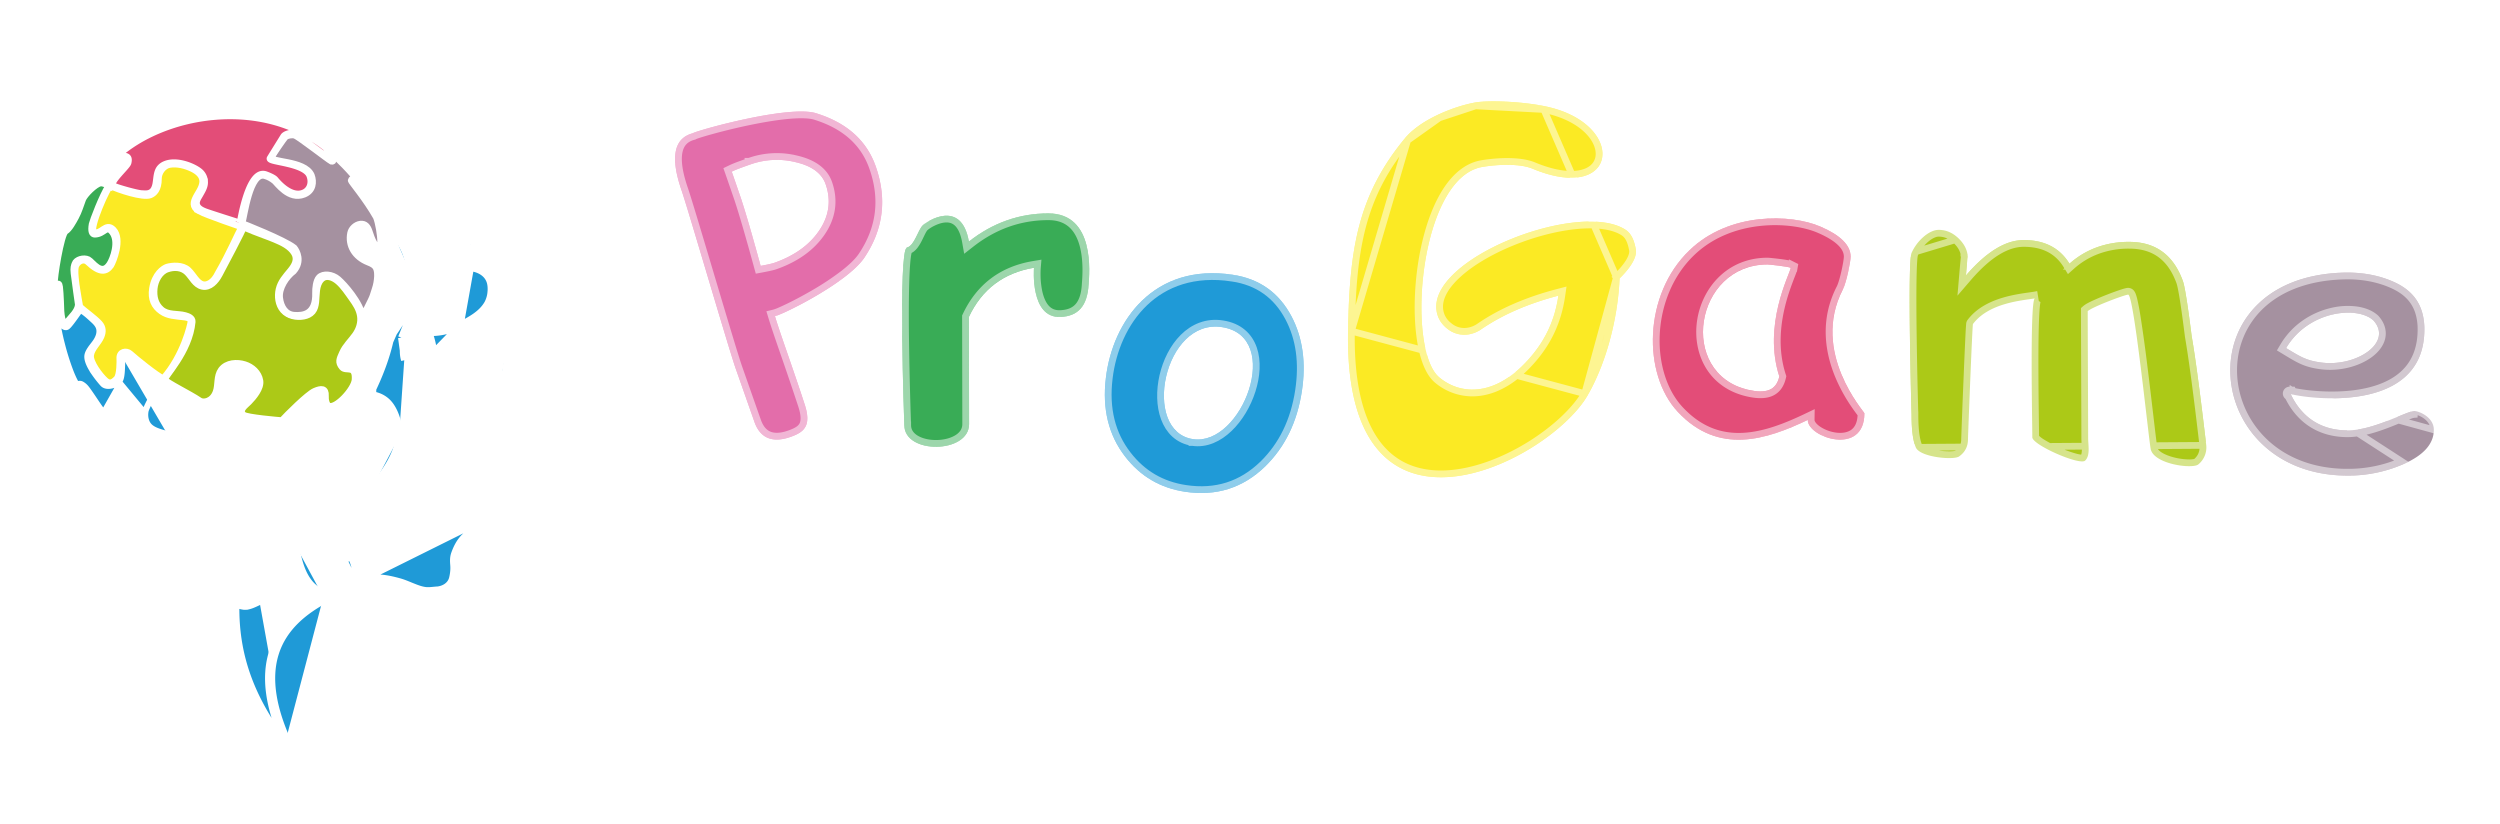<svg width="185" height="61" fill="none" xmlns="http://www.w3.org/2000/svg"><g filter="url(#filter0_d_2_13)" fill="#1F9AD7" stroke="#fff" stroke-width=".5"><path d="M23.93 40.178c.093-.05.186-.1.28-.147a8.026 8.026 0 01-.306-.143 9.48 9.48 0 00-.084-.041 2.65 2.65 0 01-.862-.648c-.585-.673-.838-1.608-1.015-2.478a30.833 30.833 0 01-.334-1.937c-.034.294-.074.587-.118.878m2.439 4.516l-.14-.068-.078-.037h0a2.9 2.9 0 01-.942-.71h0c-.633-.727-.895-1.72-1.072-2.593h0c-.073-.36-.143-.73-.207-1.108m2.439 4.516c-1.738.936-3.225 2.23-3.806 4.171-.511 1.708-.307 3.869.964 6.65m2.842-10.821c.088.042.189.087.292.128-3.49 1.814-5.89 4.944-2.404 11.613a27.938 27.938 0 01-.73-.92m.403-15.337a32.29 32.29 0 01-.277 1.547l-2.12 3.075a2.64 2.64 0 00.86-.646c.584-.674.839-1.608 1.014-2.479a28.93 28.93 0 00.39-2.373c.039.295.084.587.133.876zm-2.29 4.848l-.072.035a6.557 6.557 0 01-.44.2c-.1.04-.208.077-.312.102a.913.913 0 01-.33.026h-.001a1.91 1.91 0 01-.581-.172c-.067 3.654 1.012 6.857 3.623 10.298M36.711 24.76c.102.62.257 1.252.445 1.848h0l-.198-1.89m-.247.041l.247-.04m-.247.04s0 0 0 0l.247-.04m-.247.04c-.123-.754-.023-1.474.134-2.165.064-.282.138-.564.211-.84l.049-.183c.088-.338.171-.67.233-1.001m-.38 4.149c-.163-.997.088-1.948.34-2.9.105-.4.21-.8.286-1.204m-.246-.045l.246.045m-.246-.045c.096-.514.138-1.025.182-1.55.022-.263.044-.53.074-.801m-.256 2.35s0 0 0 0l.246.046m0 0l.01-2.396m-11.31 20.946a18.064 18.064 0 01.685-.216l.098-.03.004-.002h0c.375-.18.851-.181 1.28-.13.436.05.868.161 1.179.246h0c.277.075.561.192.83.303.068.028.134.055.2.08.336.136.648.246.946.277.18.018.359.002.56-.017a9.89 9.89 0 01.253-.02c.528-.036 1.02-.332 1.155-.841.07-.27.111-.587.102-.858-.002-.056-.006-.114-.01-.174-.018-.24-.038-.514.07-.814.26-.72.614-1.269 1.293-1.657h.001c.145-.082.214-.16.246-.232.03-.07.042-.17-.003-.334l-8.888 4.419zm0 0a2.4 2.4 0 00.05-.7 3.257 3.257 0 00-.374-1.28s0 0 0 0l-.22.117a9.942 9.942 0 00-1.836-2.452l.25-.106m2.13 4.42l-2.13-4.42m0 0c1.341-.586 2.401-1.323 3.35-2.568m-3.35 2.568l3.35-2.568m0 0s0 0 0 0l-.199-.152.2.152zm0 0c.06-.08.122-.16.185-.24.773-1.007 1.682-2.191 1.834-3.587m-2.019 3.827l.24-19.387m1.78 15.56s0 0 0 0l-.25-.027.25.027zm0 0c.045-.416-.026-.922-.172-1.386-.145-.462-.377-.917-.682-1.213-.367-.356-.82-.518-1.276-.559.702-1.41 1.246-2.84 1.542-4.286.055-.074.108-.148.16-.222l.001-.001c.514-.742 1.056-1.61 1.39-2.49h0c.26-.682.204-1.415.12-2.065 0 0 0 0 0 0l-.248.032m0 0c-.126-.99-.433-2.024-1.167-2.706m1.167 2.706c.084.648.13 1.325-.106 1.945m.106-1.945l-.106 1.945m-1.06-4.651l.17-.184s0 0 0 0l-.17.184zm0 0c-.364-.338-.876-.603-1.366-.428m0 0l-.083-.236s0 0 0 0m.083.236a.86.86 0 00-.11.047l.027-.283m.083.236l-.084-.236s0 0 0 0m2.417.287l-.247-.035c.047-.326.002-.776-.143-1.325a10.362 10.362 0 00-.709-1.839 16.865 16.865 0 00-1.137-1.968c1.248 1.664 2.008 3.53 2.236 5.167zm0 0l.248-.034c-.234-1.674-1.007-3.58-2.28-5.278 1.424 2.13 2.19 4.213 2.032 5.312zm.093 5.028c-.323.85-.851 1.698-1.361 2.435-.061.087-.125.175-.19.262-.294 1.472-.853 2.931-1.582 4.38l3.133-7.077zm4.308-4.008a13.227 13.227 0 00-.102-.668c-.03.204-.075.402-.136.592l.238.076zm0 0l.248-.03a13.96 13.96 0 00-.097-.641c-.032.23-.082.454-.15.671zm3.033 4.123s0 0 0 0l.248.026-.248-.026zm-2.388 15.95h0a.732.732 0 01.268-.203.548.548 0 00.095-.058h0a.688.688 0 00.181-.327c.043-.144.065-.3.088-.46l.004-.023c.016-.115.009-.23-.006-.367l-.007-.064a2.956 2.956 0 01-.026-.395s0 0 0 0l.25.006-.847 1.891zm0 0a.466.466 0 00-.09.363m.09-.363l-.09.363m-1.054-14.47h0c-.773.42-1.494.563-2.306.56.196.533.32 1.095.368 1.665 0 0 0 0 0 0l-.249.021 2.187-2.246zm0 0l.152-.082c.302-.163.634-.341.939-.554.36-.25.699-.559.93-.97m-2.02 1.606l.716-4 .03-.249c.516.062 1.163.307 1.418.933.105.257.125.58.097.875a2.19 2.19 0 01-.241.835m-6.378 2.528s0 0 0 0l.245.05m-.245-.05l.224 1.651c-.163-.513-.084-1.085.021-1.601m-.245-.05s0 0 0 0l.245.05m-.245-.05l1.062-2.64c-.387.821-.636 1.798-.817 2.69m6.133-2.578s0 0 0 0l-.218-.123.218.123s0 0 0 0zm-.968 16.076c.008.049.02.093.03.127m-.03-.127l.03.127m0 0l.013.04m-.012-.04l.012.04m0 0l.015.047-.015-.047zM31.024 3.757c-.341-.295-.572-.443-.639-.418 0 0 .175.214.455.59a12.877 12.877 0 01.986.955 30.95 30.95 0 00-.802-1.127zM18.168.75c-.608.071-1.226.183-1.851.34a8.506 8.506 0 011.857-.089c.416-.049.827-.079 1.233-.09a9.106 9.106 0 00-1.24-.16zm9.104 24.682c.448.022.882.164 1.224.496l-1.224-.496zm10.478 4.953l.083.236-.082-.236h-.001zm.76-.577s0 0 0 0l.228.102-.228-.102s0 0 0 0z"/></g><path d="M16.215 20.33c-.248.457-.69.976-1.25.853-.517-.115-.751-.683-1.104-1.032-.407-.402-.983-.42-1.493-.241-.551.193-.906.84-.962 1.448-.055.591.062 1.147.523 1.553.496.436 1.193.284 1.777.445.234.064.537.188.513.453-.206 2.248-2.107 4.07-2.025 4.284.083.216 1.819 1.05 2.577 1.566.283.192.965.075 1.223-.664.184-.528.037-1.149.384-1.621.392-.532 1.176-.565 1.74-.385.529.168 1.013.592 1.113 1.185.091.544-.476 1.21-.824 1.566-.243.25-.801.615-.386.975.222.195 2.58.397 2.842.415.346-.38 1.906-1.95 2.427-2.175.47-.202.822-.236.79.34-.017.319.064.668.256.755.523.234 1.896-1.236 1.943-1.957.075-1.136-.678-.6-.947-.915-.324-.38-.192-.601.008-1.058.223-.511.635-.88.95-1.324.297-.42.461-.915.378-1.44-.076-.488-.346-.892-.623-1.277-.31-.432-.61-.896-1.008-1.247-.356-.313-.915-.564-1.292-.141-.386.43-.319 1.12-.38 1.661-.029.248-.085.504-.246.697-.163.195-.402.296-.642.342-.525.101-1.15-.022-1.521-.448-.351-.403-.424-1.01-.306-1.524.129-.56.5-.957.848-1.38.309-.375.573-.83.292-1.309-.305-.52-.932-.803-1.45-1.02-.518-.217-1.051-.393-1.573-.604-.25-.101-.5-.208-.749-.313.015.11-1.53 3.034-1.803 3.537z" fill="#ACC917" stroke="#fff" stroke-width=".5" stroke-miterlimit="10"/><path d="M14.768 15.622c-.156-.086-.323-.203-.385-.386-.057-.169-.005-.348.062-.504.177-.406.508-.765.557-1.223.056-.516-.383-.847-.78-1.038-.5-.24-1.123-.4-1.674-.303-.46.08-.828.585-.827 1.047.003.807-.327 1.096-.604 1.206-.535.213-2.358-.39-2.931-.674-.186-.092-1.647 3.232-1.258 3.421.56.275.897-.744 1.457-.156.667.699-.019 2.345-.187 2.624-.336.469-.785.597-1.692-.26-.268-.254-.697-.118-.888.261-.237.468.207 2.562.286 3.069.335.313 1.106.854 1.446 1.233.263.293.273.599.126.959-.193.47-.71.875-.773 1.395-.063.528.694 1.516 1.084 1.87.306.28.552.195.86-.133.248-.266.234-1.354.223-1.5-.037-.51.486-.589.747-.354.454.408 1.96 1.63 2.465 1.854 1.532-1.737 2.032-4.015 2.049-4.208.023-.262-.248-.336-.46-.363-.695-.087-1.239-.088-1.727-.433-.52-.367-.781-.89-.657-1.672.172-1.074.816-1.49 1.068-1.58.369-.112 1.147-.185 1.584.232.375.358.624.953 1.077 1.061.297.071.785-.117 1.124-.831.848-1.466 1.46-2.91 1.758-3.443 0 0-2.632-.9-3.13-1.171z" fill="#FBEA24" stroke="#fff" stroke-width=".5" stroke-miterlimit="10"/><path d="M25.016 20.669c-.429-.367-1.094-.437-1.39-.137-.225.226-.284.829-.273 1.145.053 1.56-.87 1.713-1.591 1.655-.644-.05-.99-.618-1.07-1.283-.088-.73.482-1.579 1.03-1.99.635-.725.24-1.473.04-1.716-.72-.578-3.821-1.794-3.86-1.806.172-.517.554-3.863 1.694-3.546.266.075.5.204.712.374.213.168 1.07 1.455 2.191 1.007.666-.265.724-.905.537-1.4-.501-1.138-3.173-.914-2.941-1.362.118-.228.915-1.389 1.015-1.48.143-.129.524-.193.727-.117.305.116 2.475 1.8 2.693 1.915.178.037.16-.131-.16-.411-.462-.403.404-.173.231-.13.192.098 1.692 1.623 1.753 1.85-.045.112-.32-.092-.36.116-.016.076 1.068 1.325 1.86 2.718.162.412.319 1.312.319 1.842 0 .124-.074.282-.21.302-.13.018-.226-.114-.287-.215-.16-.27-.262-.592-.364-.89-.109-.32-.285-.563-.643-.52-.338.042-.656.337-.72.653-.189.91.304 1.763 1.305 2.155.267.104.54.228.63.536.093.308.052.695-.002 1.008-.054.325-.184.633-.277.948-.09.303-.659 1.32-.76 1.62-.152-1.095-1.402-2.475-1.829-2.841z" fill="#A591A0" stroke="#fff" stroke-width=".5" stroke-miterlimit="10"/><path d="M15.145 15.65c-.232-.095-.523-.236-.595-.513-.07-.273.128-.526.25-.747.163-.294.352-.584.338-.927a1.013 1.013 0 00-.35-.75c-.453-.384-1.69-.898-2.545-.558-.242.096-.44.259-.537.515-.116.301-.116.64-.176.956-.164.862-.78.704-1.024.705-.305 0-1.842-.424-2.125-.577-.394-.214 1.022-1.427 1.092-1.707.081-.328.002-.472-.293-.5-.184-.017-.371.004-.556.022 3.462-3.19 10.943-4.557 15.763-.416.08.07-.265.054-.24.166.026.112-.094.015.17.211.227.168.29.399.15.3-.155-.108-2.584-1.932-2.734-1.97-.168-.043-.605.046-.738.229 0 0-.892 1.438-1.01 1.633-.115.267 2.586.319 2.942 1.285.2.541.008 1.048-.422 1.252-1.007.475-2.078-.892-2.148-.97-.14-.16-.63-.342-.706-.368-1.258-.422-1.849 3.434-1.888 3.584.001-.002-2.355-.745-2.618-.854z" fill="#E34D78" stroke="#fff" stroke-width=".5" stroke-miterlimit="10"/><path d="M8.058 13.74c-.179-.095-.428-.226-.628-.197-.382.056-1.18.856-1.313 1.208-.168.447-.294.895-.522 1.312-.182.333-.473.877-.75 1.044-.343.204-.873 3.54-.816 3.896.08.5.3-.354.378.23.062.456.1 1.793.1 1.793.06.805.237 1.104.517.75.26-.33.737-.734.776-1.229 0 0-.262-1.822-.318-2.315-.05-.436.015-.55.066-.712.093-.298.64-.468.989-.298.287.142.974 1.283 1.59.324.248-.385.736-1.667.188-2.377-.449-.58-.592.148-1.301.16-.178.003-.291-.19-.192-.746.034-.192.767-2.142 1.236-2.844z" fill="#39AC56" stroke="#fff" stroke-width=".5" stroke-miterlimit="10"/><path d="M10.69 30.43h0a1.17 1.17 0 01.082-.257c.04-.097.093-.21.153-.33.12-.241.273-.521.42-.787l.144-.26c.094-.17.18-.323.248-.45a5.27 5.27 0 00.11-.215 3.98 3.98 0 00-.272-.201l-.001-.001c-.09-.06-1.82-1.221-2.071-1.392h0a.8.8 0 00-.295-.142c-.027-.004-.039 0-.04 0a.061.061 0 00-.01.023l-.144-.044m1.675 4.056l-1.803-2.176c.09-.108.135-.27.162-.428.028-.164.042-.353.05-.537l.01-.266.01-.26c.008-.163.02-.28.04-.346l-.144-.043m1.675 4.056c-.07.43.024.943.398 1.25.178.145.389.24.596.315.132.047.272.088.402.126.07.02.137.04.2.06m-1.596-1.751l-1.918-2.272c.155-.186.172-.696.187-1.138.01-.27.017-.516.056-.646m0 0c.065-.215.317-.137.574.04.25.17 1.98 1.33 2.069 1.39.07.045.309.222.363.28.024.022-.166.364-.4.785-.328.59-.742 1.335-.783 1.585-.065.4.027.849.345 1.109.261.213.612.316.939.412.07.02.14.041.208.063m0 0l-.045.143s0 0 0 0m.045-.143c.1.03.201.059.304.086.277.075.558.152.8.305l-1.149-.248m.045-.143l-.044.143s0 0 0 0M7.36 30.947a.691.691 0 00.198-.207.42.42 0 00.057-.257.563.563 0 00-.123-.282h0c-.08-.104-.238-.338-.414-.6l-.116-.173c-.215-.318-.442-.65-.558-.782h0a1.202 1.202 0 00-.32-.268.365.365 0 00-.276-.035.287.287 0 00-.086.045 2.63 2.63 0 01-.13-.226c-.096-.184-.2-.42-.308-.696a18.147 18.147 0 01-.63-2 17.727 17.727 0 01-.436-2.256 7.707 7.707 0 01-.056-1.425c.01.16.019.36.028.567l.002.055c.016.365.033.752.07.939h0c.021.1.078.325.167.524.044.099.1.202.172.279.07.076.179.151.318.13h0a.227.227 0 00.09-.037c.02-.013.039-.03.056-.045.036-.033.075-.075.114-.12a6.04 6.04 0 00.264-.336c.092-.122.182-.248.256-.352l.033-.046c.06-.083.103-.144.125-.172h0a.846.846 0 01.122-.134.18.18 0 01.031.014c.033.018.075.046.138.09.22.155.425.343.634.534l.061.056h0c.214.193.387.385.432.636h0c.052.287-.058.585-.228.85-.04.062-.093.134-.155.215l-.036.047a9.008 9.008 0 00-.159.21c-.126.175-.26.383-.297.584h0c-.04.214.029.46.13.689.102.233.25.475.398.69a8.29 8.29 0 00.596.762l.011.012.002.002c.184.221.487.227.724.173.244-.055.493-.19.624-.347L7.36 30.947z" fill="#1F9AD7" stroke="#fff" stroke-width=".3"/><g filter="url(#filter1_d_2_13)"><path d="M57.346 19.398c.405 1.339 1.206 3.491 2.2 6.525.52 1.587-.055 2.035-.941 2.37-1.122.426-2.26.38-2.773-1.061l-1.385-3.94c-.515-1.461-3.514-11.756-4.007-13.19-.853-2.453-.578-3.865.824-4.242.29-.198 7.085-2.108 9.125-1.482 2.268.703 3.74 2.015 4.415 3.934.849 2.41.566 4.66-.843 6.756-1.252 1.85-5.962 4.175-6.615 4.33zM55.52 8.172a34.9 34.9 0 00-.796.286 7.75 7.75 0 00-.575.242c.155.443.385 1.107.688 1.995.348 1.051.83 2.71 1.451 4.981.506-.095.839-.168 1.002-.225 1.469-.516 2.565-1.294 3.289-2.33.773-1.11.943-2.273.515-3.497-.283-.801-1.016-1.342-2.205-1.62a5.81 5.81 0 00-3.369.168z" fill="#E36DAA"/><path d="M55.439 7.936c-.305.106-.57.202-.8.287h0l-.004.001c-.23.089-.43.172-.594.251l-.201.097.074.211c.154.442.384 1.104.687 1.992.346 1.044.827 2.698 1.447 4.967l.061.222.227-.042c.5-.094.853-.17 1.037-.235 1.508-.53 2.652-1.335 3.412-2.423h0c.817-1.172 1.002-2.42.546-3.723h0c-.322-.913-1.15-1.491-2.383-1.78a6.06 6.06 0 00-3.51.175zm0 0s0 0 0 0l.082.236-.083-.236s0 0 0 0zm1.849 11.218l-.259.062.077.254c.206.677.514 1.569.896 2.675A239.5 239.5 0 0159.308 26h0c.253.77.215 1.196.075 1.458-.143.265-.43.435-.867.6h0c-.539.205-1.044.28-1.458.163-.396-.112-.756-.413-.99-1.073h-.001l-1.384-3.94h0c-.255-.723-1.13-3.653-2.008-6.594-.045-.149-.09-.298-.133-.447-.829-2.777-1.63-5.46-1.865-6.147v-.001c-.423-1.214-.55-2.129-.425-2.77.06-.315.182-.558.354-.742.172-.184.409-.322.723-.407l.04-.011.034-.023-.002.002s.02-.01.078-.031c.061-.023.146-.052.253-.087.213-.068.507-.156.86-.253.705-.196 1.64-.433 2.63-.644.99-.21 2.03-.395 2.947-.488.927-.094 1.69-.09 2.147.05 2.206.685 3.608 1.947 4.253 3.78l.235-.084-.235.083c.822 2.337.55 4.504-.815 6.533-.29.429-.794.901-1.415 1.376a20.42 20.42 0 01-2.037 1.349c-.702.412-1.385.772-1.932 1.038-.274.133-.512.242-.701.322a3.015 3.015 0 01-.381.141z" stroke="#fff" stroke-opacity=".5" stroke-width=".5"/><path d="M80.557 17.043c-.09 1.609-.783 2.357-2.08 2.412-2.275.098-1.962-3.641-1.962-3.641-2.245.378-3.852 1.591-4.818 3.641l.015 7.932c0 2.19-4.793 2.253-4.793.073 0 0-.48-12.963.195-13.14.569-.15.806-1.297 1.177-1.652.318-.306 2.85-1.963 3.406 1.206 1.767-1.387 3.727-2.083 5.882-2.083 3.474 0 3.034 4.45 2.978 5.252z" fill="#39AC56"/><path d="M80.308 17.026h0v.003c-.044.776-.23 1.302-.526 1.638-.29.33-.714.513-1.315.539h0c-.489.02-.823-.16-1.067-.442-.252-.292-.414-.705-.513-1.147a6.266 6.266 0 01-.135-1.225 7.16 7.16 0 01.01-.52l.002-.03v-.007h0l.027-.321-.317.053c-2.326.392-4.002 1.657-5.003 3.782l-.024.05v.057l.015 7.931s0 0 0 0c0 .44-.235.784-.63 1.03-.402.25-.954.387-1.52.395-.566.008-1.117-.114-1.516-.351-.393-.233-.627-.565-.627-1.001h0v-.01l-.25.01.25-.01h0v-.01l-.001-.027-.004-.109-.014-.41a295.97 295.97 0 01-.137-5.942c-.018-1.63-.014-3.262.035-4.495.025-.618.062-1.13.111-1.489a2.551 2.551 0 01.092-.431c.18-.068.32-.197.43-.333a3.05 3.05 0 00.319-.522c.046-.09.084-.17.121-.248.044-.09.084-.175.131-.265.083-.158.151-.264.212-.322h0a2.62 2.62 0 01.529-.344c.274-.14.605-.262.93-.287.321-.024.627.045.886.275.264.235.509.665.642 1.425l.072.411.329-.257c1.725-1.354 3.63-2.03 5.727-2.03.81 0 1.37.258 1.765.639.402.386.654.92.806 1.5.286 1.093.2 2.279.164 2.76l-.006.085z" stroke="#fff" stroke-opacity=".5" stroke-width=".5"/><path d="M87.694 32.39c-1.825-.275-3.3-1.139-4.423-2.59-1.234-1.587-1.715-3.534-1.437-5.832.503-4.24 3.562-8.515 9.386-7.636 1.975.297 3.424 1.324 4.35 3.078.831 1.577 1.089 3.42.771 5.522-.345 2.287-1.251 4.15-2.718 5.584-1.645 1.594-3.62 2.222-5.93 1.874zm2.745-12.181c-4.335-.691-6.002 7.709-2.157 8.287 3.624.55 6.705-7.574 2.157-8.287z" fill="#1F9AD7"/><path d="M88.244 28.743c1.01.153 1.955-.302 2.716-1.029.762-.728 1.365-1.752 1.703-2.812.337-1.057.421-2.18.104-3.102-.324-.94-1.06-1.646-2.289-1.838-1.175-.188-2.17.246-2.921.991-.747.74-1.26 1.79-1.508 2.867-.246 1.077-.234 2.212.104 3.126.34.924 1.021 1.636 2.091 1.797zm0 0s0 0 0 0l.038-.247-.037.247s0 0 0 0zm-4.775.904h0c-1.188-1.528-1.658-3.406-1.387-5.649h0c.247-2.076 1.117-4.146 2.623-5.587 1.497-1.433 3.64-2.26 6.478-1.832l.037-.247-.037.247c1.897.286 3.277 1.264 4.166 2.948.802 1.52 1.056 3.307.745 5.367h0c-.338 2.241-1.223 4.051-2.645 5.443-1.588 1.538-3.484 2.143-5.718 1.806-1.762-.266-3.178-1.096-4.262-2.496z" stroke="#fff" stroke-opacity=".5" stroke-width=".5"/><path d="M119.851 16.6c-.136 3.045-1.009 6.294-2.368 8.655-2.816 4.893-18.041 12.752-17.728-4.756.107-6.042.713-10.032 4.212-14.267 1.156-1.396 3.624-2.362 5.184-2.645.953-.173 3.371-.09 5.141.268 6.179 1.251 5.506 7.286-.881 4.63-1.079-.448-2.916-.275-3.75-.125-4.63.84-5.636 13.45-3.163 15.56 1.554 1.312 4.227 1.54 6.858-1.609.981-1.176 1.699-2.6 1.964-4.433-2.247.591-4.144 1.417-5.696 2.48a2.297 2.297 0 01-.876.374 1.984 1.984 0 01-1.64-.403c-.435-.336-.701-.761-.793-1.27-.718-3.951 10.607-8.289 13.984-6.049.468.313.648.881.751 1.44.132.713-.681 1.649-1.199 2.15z" fill="#FBEA24"/><path d="M119.605 16.489l.072-.07c.252-.243.57-.588.808-.951.245-.376.366-.717.319-.973h0c-.102-.553-.269-1.025-.644-1.276-.77-.511-2.037-.667-3.547-.515-1.497.15-3.183.599-4.747 1.24-1.565.642-2.99 1.471-3.975 2.373-.995.91-1.486 1.84-1.33 2.698.081.443.31.816.7 1.116h.001a1.73 1.73 0 001.44.355c.267-.05.527-.16.78-.333h0c1.581-1.084 3.506-1.92 5.775-2.516l.365-.096-.054.373c-.273 1.882-1.012 3.348-2.02 4.557h-.001c-1.343 1.608-2.72 2.381-3.988 2.565a4.044 4.044 0 01-3.223-.924l-.001-.001c-.355-.304-.629-.777-.836-1.345-.209-.571-.358-1.26-.45-2.019-.184-1.517-.144-3.34.119-5.12.264-1.777.752-3.528 1.477-4.895.721-1.36 1.702-2.388 2.972-2.618h0c.429-.077 1.111-.16 1.825-.166.708-.006 1.478.062 2.065.306h0c1.569.653 2.752.755 3.546.561.782-.192 1.183-.666 1.263-1.216.083-.566-.165-1.28-.833-1.942-.665-.66-1.734-1.252-3.241-1.557l5.363 12.389zm0 0l-.004.1m.004-.1l-.004.1m0 0c-.134 3.012-.999 6.22-2.335 8.54h0m2.335-8.54l-2.335 8.54m0 0c-.676 1.176-2.119 2.558-3.919 3.698-1.796 1.137-3.916 2.012-5.925 2.201-2.003.189-3.876-.304-5.236-1.875-1.37-1.582-2.259-4.3-2.181-8.65h0m17.261 4.627l-17.261-4.627m0 0c.107-6.023.71-9.942 4.155-14.111m-4.155 14.111l4.155-14.111m0 0c.545-.658 1.413-1.23 2.355-1.674m-2.355 1.674l2.355-1.674m0 0c.937-.443 1.923-.748 2.68-.885m-2.68.885l2.68-.885m0 0c.448-.081 1.268-.105 2.209-.061.935.043 1.969.152 2.838.328l-5.047-.267z" stroke="#fff" stroke-opacity=".5" stroke-width=".5"/><path d="M133.775 27.074c-3.039 1.452-6.598 2.633-9.619-.598-2.62-2.803-2.55-8.668.861-11.951 2.961-2.854 7.526-2.684 9.669-1.768 1.507.641 2.26 1.39 2.26 2.238 0 .356-.303 1.89-.576 2.423-2.4 4.66 1.595 9.048 1.595 9.166 0 3.2-4.21 1.787-4.19.49zm-1.259-11.255c-.198-.1-1.605-.248-1.715-.248-5.416 0-6.682 8.072-1.429 9.276 1.297.295 2.06.06 2.298-.987-1.234-3.819.758-7.533.846-8.041z" fill="#E34D78"/><path d="M134.025 27.078l.006-.403-.364.174c-1.515.723-3.125 1.362-4.719 1.432-1.578.07-3.151-.416-4.609-1.976-1.253-1.34-1.879-3.433-1.765-5.611.114-2.175.964-4.398 2.616-5.99h.001c1.431-1.379 3.256-2.033 4.995-2.228 1.743-.196 3.375.073 4.401.511h.001c.738.315 1.271.647 1.617.989.342.339.491.677.491 1.02 0 .146-.069.592-.18 1.09-.11.496-.248.983-.368 1.218-1.246 2.418-.827 4.762-.112 6.496a11.92 11.92 0 001.135 2.097c.171.255.321.458.426.6l.04.053.077.104c-.015.7-.251 1.108-.557 1.34-.327.245-.781.327-1.268.273a3.053 3.053 0 01-1.328-.48c-.374-.252-.539-.517-.536-.709zm-1.263-11.217l.032-.182-.165-.083a.854.854 0 00-.182-.06 3.855 3.855 0 00-.224-.045 13.334 13.334 0 00-.566-.082 23.024 23.024 0 00-.544-.062 4.794 4.794 0 00-.312-.026c-2.858 0-4.611 2.136-4.963 4.398-.351 2.265.693 4.733 3.478 5.371h.001c.662.151 1.239.18 1.694-.001.477-.19.77-.592.903-1.173l.015-.067-.021-.065c-.598-1.85-.417-3.683-.068-5.128.174-.72.389-1.342.567-1.816a30.137 30.137 0 01.23-.597c.057-.148.109-.289.125-.382z" stroke="#fff" stroke-opacity=".5" stroke-width=".5"/><path d="M145.48 16.384c1.507-1.747 2.933-2.62 4.28-2.62 1.537 0 2.666.583 3.381 1.75a6.259 6.259 0 012.023-1.212 6.911 6.911 0 012.395-.403c1.957 0 3.284.97 3.982 2.918.138.4.353 1.752.643 4.057.281 1.617.639 4.31 1.079 8.082a1.616 1.616 0 01-.583 1.407c-.43.368-3.334-.015-3.532-1.154-.18-1.029-1.243-11.406-1.661-11.406-.231 0-2.619.891-2.996 1.222 0 1.139.032 8.294.032 9.383 0 .568.168 1.297-.223 1.677-.39.38-3.909-1.159-3.909-1.727 0-1.136-.195-10.214.195-10.277-.991.158-3.421.34-4.588 1.897-.047.07-.368 8.3-.368 8.528 0 .538-.22.963-.658 1.271-.398.288-2.903.065-3.204-.673-.21-.498-.313-1.291-.313-2.38 0 0-.32-11.283 0-12.004.391-.899 1.297-1.71 2.005-1.71.558 0 1.056.218 1.497.654.438.433.658.91.658 1.429 0-.208-.045.222-.135 1.291z" fill="#ACC917"/><path d="M162.68 30.363l-.162-.19c.002-.002-.007.006-.035.017a.71.71 0 01-.116.03 2.147 2.147 0 01-.391.028 5.007 5.007 0 01-1.091-.14c-.387-.093-.754-.227-1.03-.399-.281-.174-.429-.36-.46-.543h0c-.049-.276-.162-1.24-.31-2.501-.125-1.059-.274-2.327-.43-3.576a110.543 110.543 0 00-.511-3.688 17.263 17.263 0 00-.231-1.209 2.69 2.69 0 00-.109-.366.647.647 0 00-.074-.14.303.303 0 00-.243-.133.58.58 0 00-.121.016c-.037.008-.08.02-.127.033a7.487 7.487 0 00-.345.109 22.075 22.075 0 00-1.913.757c-.144.066-.274.13-.383.19a1.6 1.6 0 00-.272.178l-.085.075v.114c0 .57.008 2.644.016 4.711v.068c.008 2.045.016 4.066.016 4.604 0 .138.009.283.018.421l.003.043c.009.155.017.3.014.44-.006.271-.055.458-.166.578a.486.486 0 01-.109.004 2.374 2.374 0 01-.446-.08 9.039 9.039 0 01-1.287-.465 8.964 8.964 0 01-1.217-.637 2.387 2.387 0 01-.365-.279.46.46 0 01-.077-.093c-.001-.194-.006-.586-.013-1.106l-.012-.955a298.385 298.385 0 01-.024-3.462c0-1.209.012-2.38.049-3.253.018-.437.042-.793.073-1.039.015-.124.031-.21.046-.262.005-.019.009-.027.009-.027l-.002.003a.142.142 0 01-.03.036.218.218 0 01-.111.053l-.079-.494c-.096.016-.209.031-.335.05-.499.07-1.208.169-1.925.381-.9.267-1.859.723-2.489 1.563h0l-.007.01c-.026.038-.035.076-.036.08h0a.318.318 0 00-.006.027l-.004.035a20.548 20.548 0 00-.026.361c-.013.234-.03.563-.048.956-.037.785-.081 1.828-.124 2.876a547.94 547.94 0 00-.167 4.333c0 .457-.181.806-.552 1.067h0l-.003.002c.002-.001-.007.005-.033.014a.787.787 0 01-.106.027c-.09.016-.208.028-.347.031a5.518 5.518 0 01-.967-.069 4.12 4.12 0 01-.935-.247c-.273-.116-.402-.235-.437-.321h0l-.001-.003c-.19-.45-.294-1.2-.294-2.283h0v-.007l-.25.007.25-.008h0v-.007l-.001-.025-.002-.094-.01-.36-.032-1.286a421.846 421.846 0 01-.075-3.955c-.02-1.455-.03-2.93-.015-4.086.008-.578.021-1.074.043-1.446.011-.186.023-.338.038-.453a1.772 1.772 0 01.033-.182c0-.001 0-.001 0 0l.001-.003a3.2 3.2 0 01.817-1.102c.344-.298.691-.457.958-.457.485 0 .922.186 1.321.581h0c.373.369.558.756.582 1.162l-.001.004a2.872 2.872 0 00-.029.227c-.023.218-.057.595-.102 1.13l-.065.767.503-.584c1.492-1.73 2.855-2.533 4.091-2.533 1.463 0 2.504.548 3.168 1.63l.156.254.223-.198a6.006 6.006 0 011.942-1.163h.001a6.664 6.664 0 012.309-.388c.936 0 1.703.231 2.316.68.613.45 1.094 1.133 1.43 2.07.061.178.146.593.254 1.272.106.672.232 1.583.377 2.735h0l.002.011c.279 1.609.636 4.294 1.076 8.062.033.487-.13.877-.498 1.195l.164.189zm0 0c.428-.37.623-.838.583-1.407l-21.495.148c.301.738 2.806.961 3.204.673.438-.308.658-.733.658-1.271 0-.228.321-8.458.368-8.528 1.047-1.397 3.111-1.687 4.24-1.846l.041-.006s0 0 0 0a.614.614 0 01.056-.139.302.302 0 01.211-.153l.04.247.039.247-.139.021c-.208 1.242-.139 6.475-.107 8.892.007.535.012.932.012 1.117 0 .568 3.519 2.108 3.909 1.727.302-.294.27-.796.241-1.27-.009-.14-.018-.278-.018-.407 0-.538-.008-2.56-.016-4.603-.008-2.09-.016-4.204-.016-4.78.377-.33 2.765-1.222 2.996-1.222.303 0 .948 5.48 1.347 8.87.15 1.275.265 2.255.314 2.536.198 1.139 3.102 1.522 3.532 1.154zm-17.723-16.7c-.441-.435-.939-.653-1.497-.653-.708 0-1.614.811-2.005 1.71l3.502-1.056zm0 0c.352.349.564.726.633 1.13l-.633-1.13zm.644 1.43c-.006.04-.013.106-.023.197a.25.25 0 01-.193-.144h-.001a.186.186 0 01-.014-.044l-.002-.01h.233zm8.552 14.794h-.001.001z" stroke="#fff" stroke-opacity=".5" stroke-width=".5"/><path d="M173.718 31.194c-10.795 0-12.186-14.61-.373-15.017 1.597-.055 2.924.258 3.977.77 1.387.681 2 1.738 2.078 3.167.268 7.398-10.853 4.978-9.914 4.995.923 1.993 2.518 2.739 4.23 2.739 1.967 0 4.42-1.457 4.955-1.432.366.018 1.432.463 1.432 1.39 0 1.045-.766 1.899-2.298 2.56a10.215 10.215 0 01-4.087.828zm-4.545-9.436c1.051.636 1.492.924 2.6 1.069 2.573.34 5.327-1.454 3.87-3.106-1.201-1.119-4.838-.729-6.47 2.037z" fill="#A591A0"/><path d="M169.684 24.944l.026.006c.203.047.55.11.996.164.894.107 2.166.175 3.455.017 1.292-.158 2.574-.54 3.512-1.311.925-.76 1.541-1.918 1.477-3.695-.037-.681-.201-1.258-.509-1.74-.308-.483-.769-.89-1.428-1.213-1.015-.494-2.301-.8-3.859-.745-2.901.1-4.962 1.07-6.272 2.44-1.31 1.374-1.886 3.168-1.779 4.956.213 3.571 3.149 7.121 8.415 7.121a9.962 9.962 0 003.988-.808l-8.022-5.192zm0 0l-.037-.081-.157-.003c-.019 0-.041 0-.064.002h-.001a.29.29 0 00-.12.038.256.256 0 00.019.45c.474.965 1.112 1.647 1.853 2.09.774.463 1.646.658 2.539.658 1.034 0 2.178-.38 3.105-.743.265-.103.529-.212.766-.309.167-.069.322-.132.453-.184.166-.066.306-.118.419-.153a.771.771 0 01.201-.043l.011-.25c.366.018 1.432.463 1.432 1.39l-10.419-2.862zm-.726-3.313l-.126.213.212.128.124.075c.967.586 1.454.881 2.573 1.028 1.346.178 2.743-.2 3.627-.853.442-.327.778-.741.89-1.214.115-.486-.018-.988-.428-1.453l-.008-.009-.009-.008c-.349-.326-.856-.525-1.423-.607a5.053 5.053 0 00-1.879.109c-1.318.316-2.698 1.14-3.553 2.591z" stroke="#fff" stroke-opacity=".5" stroke-width=".5"/></g><defs><filter id="filter0_d_2_13" x=".11" y=".656" width="42.714" height="60.343" filterUnits="userSpaceOnUse" color-interpolation-filters="sRGB"><feFlood flood-opacity="0" result="BackgroundImageFix"/><feColorMatrix in="SourceAlpha" values="0 0 0 0 0 0 0 0 0 0 0 0 0 0 0 0 0 0 127 0" result="hardAlpha"/><feOffset dy="4"/><feGaussianBlur stdDeviation="2"/><feColorMatrix values="0 0 0 0 0 0 0 0 0 0 0 0 0 0 0 0 0 0 0.25 0"/><feBlend in2="BackgroundImageFix" result="effect1_dropShadow_2_13"/><feBlend in="SourceGraphic" in2="effect1_dropShadow_2_13" result="shape"/></filter><filter id="filter1_d_2_13" x="45.956" y="3.5" width="138.147" height="36.983" filterUnits="userSpaceOnUse" color-interpolation-filters="sRGB"><feFlood flood-opacity="0" result="BackgroundImageFix"/><feColorMatrix in="SourceAlpha" values="0 0 0 0 0 0 0 0 0 0 0 0 0 0 0 0 0 0 127 0" result="hardAlpha"/><feOffset dy="4"/><feGaussianBlur stdDeviation="2"/><feColorMatrix values="0 0 0 0 0 0 0 0 0 0 0 0 0 0 0 0 0 0 0.25 0"/><feBlend in2="BackgroundImageFix" result="effect1_dropShadow_2_13"/><feBlend in="SourceGraphic" in2="effect1_dropShadow_2_13" result="shape"/></filter></defs></svg>